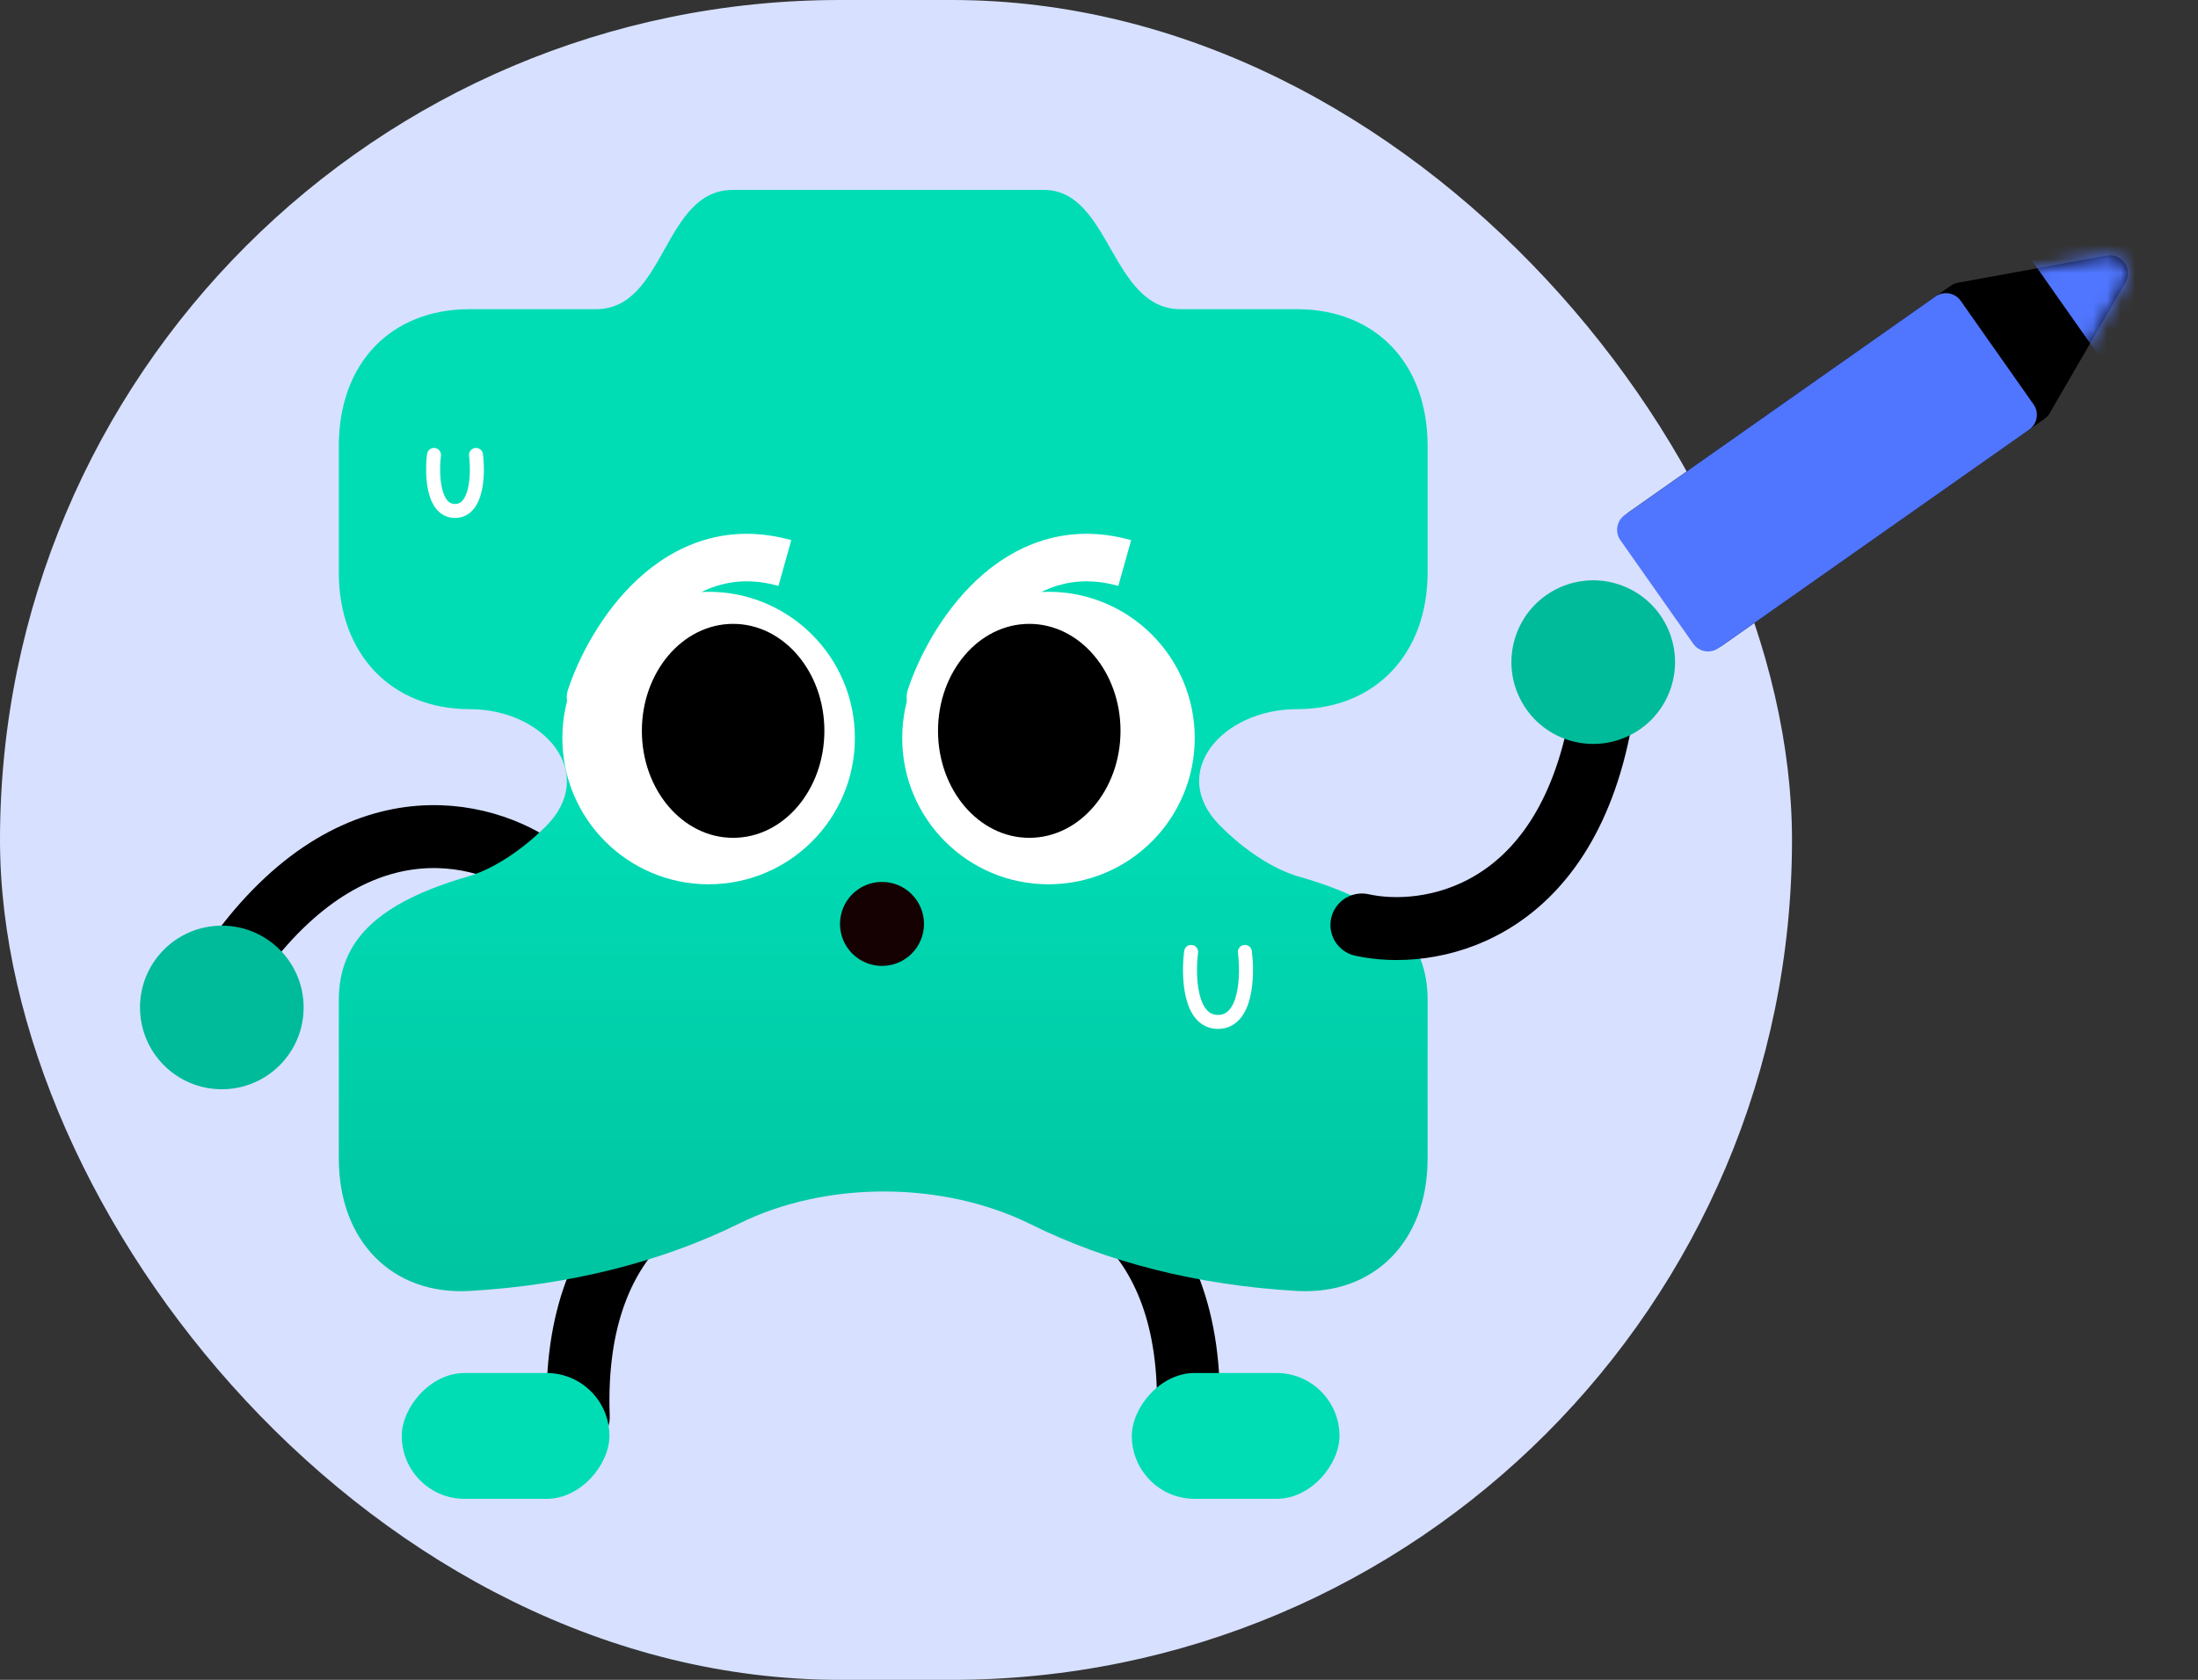 <svg width="157" height="120" viewBox="0 0 157 120" fill="none" xmlns="http://www.w3.org/2000/svg">
<rect x="0" y="0" width="157" height="120" fill="#333333" stroke="none"/>
<rect width="128" height="120" rx="60" fill="#D7E0FF"/>
<defs>
<linearGradient id="paint0_linear_676_18" x1="63.086" y1="56.079" x2="63.086" y2="100.989" gradientUnits="userSpaceOnUse">
<stop stop-color="#00DDB5"/>
<stop offset="1" stop-color="#00BE9C"/>
</linearGradient>
</defs>
<path d="M71.402 83.246C76.115 83.246 85.405 86.842 84.866 101.228" stroke="black" stroke-width="4.495" stroke-linecap="round"/>
<path d="M54.77 83.246C50.057 83.246 40.767 86.842 41.306 101.228" stroke="black" stroke-width="4.495" stroke-linecap="round"/>
<rect width="14.835" height="8.991" rx="4.495" transform="matrix(-1 0 0 1 95.678 98.08)" fill="#00DDB5"/>
<rect width="14.835" height="8.991" rx="4.495" transform="matrix(-1 0 0 1 43.531 98.08)" fill="#00DDB5"/>
<path d="M38.98 62.469C35.313 59.51 25.825 56.475 17.21 68.008" stroke="black" stroke-width="4.495" stroke-linecap="round"/>
<circle cx="5.844" cy="5.844" r="5.844" transform="matrix(1 0 0 -1 10 77.811)" fill="#00BB99"/>
<path d="M24.201 71.439C24.201 67.179 27.004 64.477 33.442 62.607C35.217 62.087 37.226 60.773 38.958 59.064C42.777 55.294 38.912 50.659 33.546 50.659V50.659C27.939 50.659 24.201 46.711 24.201 40.892V31.853C24.201 25.93 27.939 22.086 33.546 22.086H42.579C47.563 22.086 47.356 13.566 52.34 13.566H74.56C79.336 13.566 79.336 22.086 84.32 22.086H92.627C98.234 22.086 101.972 25.93 101.972 31.853V40.892C101.972 46.711 98.234 50.659 92.627 50.659V50.659C87.314 50.659 83.392 55.182 87.127 58.961C88.866 60.72 90.92 62.077 92.731 62.607C99.272 64.477 101.972 67.075 101.972 71.439V82.764C101.972 88.686 98.13 92.53 92.627 92.219C85.49 91.805 79.056 90.152 73.65 87.467C67.398 84.362 59.047 84.317 52.787 87.408C47.279 90.127 40.735 91.802 33.546 92.219C28.043 92.53 24.201 88.686 24.201 82.764V71.439Z" fill="url(#paint0_linear_676_18)"/>
<path d="M64.845 49.274C64.553 50.164 65.038 51.123 65.928 51.416C66.818 51.708 67.777 51.223 68.069 50.333L64.845 49.274ZM68.069 50.333C68.681 48.469 70.056 45.797 72.111 43.884C74.108 42.026 76.65 40.948 79.879 41.854L80.796 38.587C76.162 37.287 72.44 38.944 69.8 41.4C67.218 43.803 65.584 47.024 64.845 49.274L68.069 50.333Z" fill="white"/>
<circle cx="74.891" cy="52.722" r="10.447" transform="rotate(180 74.891 52.722)" fill="white"/>
<path d="M40.57 49.274C40.278 50.164 40.763 51.123 41.653 51.416C42.543 51.708 43.502 51.223 43.794 50.333L40.57 49.274ZM43.794 50.333C44.406 48.469 45.781 45.797 47.836 43.884C49.834 42.026 52.376 40.948 55.605 41.854L56.521 38.587C51.888 37.287 48.165 38.944 45.525 41.4C42.943 43.803 41.309 47.024 40.57 49.274L43.794 50.333Z" fill="white"/>
<circle cx="50.616" cy="52.722" r="10.447" transform="rotate(180 50.616 52.722)" fill="white"/>
<ellipse cx="6.518" cy="7.642" rx="6.518" ry="7.642" transform="matrix(-1 0 0 1 58.884 44.566)" fill="black"/>
<ellipse cx="6.518" cy="7.642" rx="6.518" ry="7.642" transform="matrix(-1 0 0 1 80.037 44.566)" fill="black"/>
<path d="M97.279 66.075C101.879 67.1 111.729 65.611 114.332 51.453" stroke="black" stroke-width="4.495" stroke-linecap="round"/>
<circle cx="5.844" cy="5.844" r="5.844" transform="matrix(-0.896 0.444 0.444 0.896 116.444 39.468)" fill="#00BB99"/>
<path d="M139.34 20.412C139.493 20.304 139.668 20.231 139.852 20.197L150.468 18.259C151.553 18.061 152.371 19.224 151.818 20.178L146.406 29.515C146.312 29.676 146.184 29.816 146.031 29.923L123.012 46.115C122.429 46.526 121.623 46.385 121.212 45.802L116.008 38.404C115.598 37.82 115.738 37.014 116.322 36.603L139.34 20.412Z" fill="black"/>
<path d="M138.251 21.178C138.835 20.767 139.641 20.908 140.052 21.491L142.653 25.19L145.255 28.889C145.666 29.473 145.526 30.279 144.942 30.69L122.748 46.301C122.164 46.712 121.358 46.572 120.948 45.988L115.744 38.59C115.333 38.006 115.474 37.2 116.057 36.79L138.251 21.178Z" fill="#5076FF"/>
<mask id="mask0_676_18" style="mask-type:alpha" maskUnits="userSpaceOnUse" x="115" y="18" width="37" height="29">
<path d="M139.34 20.412C139.493 20.304 139.668 20.231 139.852 20.197L150.468 18.259C151.553 18.061 152.371 19.224 151.818 20.178L146.406 29.515C146.312 29.676 146.184 29.816 146.031 29.923L123.012 46.115C122.429 46.526 121.623 46.385 121.212 45.802L116.008 38.404C115.598 37.82 115.738 37.014 116.322 36.603L139.34 20.412Z" fill="black"/>
</mask>
<g mask="url(#mask0_676_18)">
<path d="M168.372 -0.01L171.717 4.746L175.062 9.502L150.755 26.6L144.064 17.089L168.372 -0.01Z" fill="#5076FF"/>
</g>
<circle cx="63" cy="66" r="3" fill="#150101"/>
<path d="M31 32.5C30.833 33.833 30.9 36.5 32.5 36.5C34.1 36.5 34.167 33.833 34 32.5" stroke="white" stroke-linecap="round"/>
<path d="M85.08 68C84.866 69.667 84.952 73 87 73C89.048 73 89.134 69.667 88.92 68" stroke="white" stroke-linecap="round"/>
</svg>
